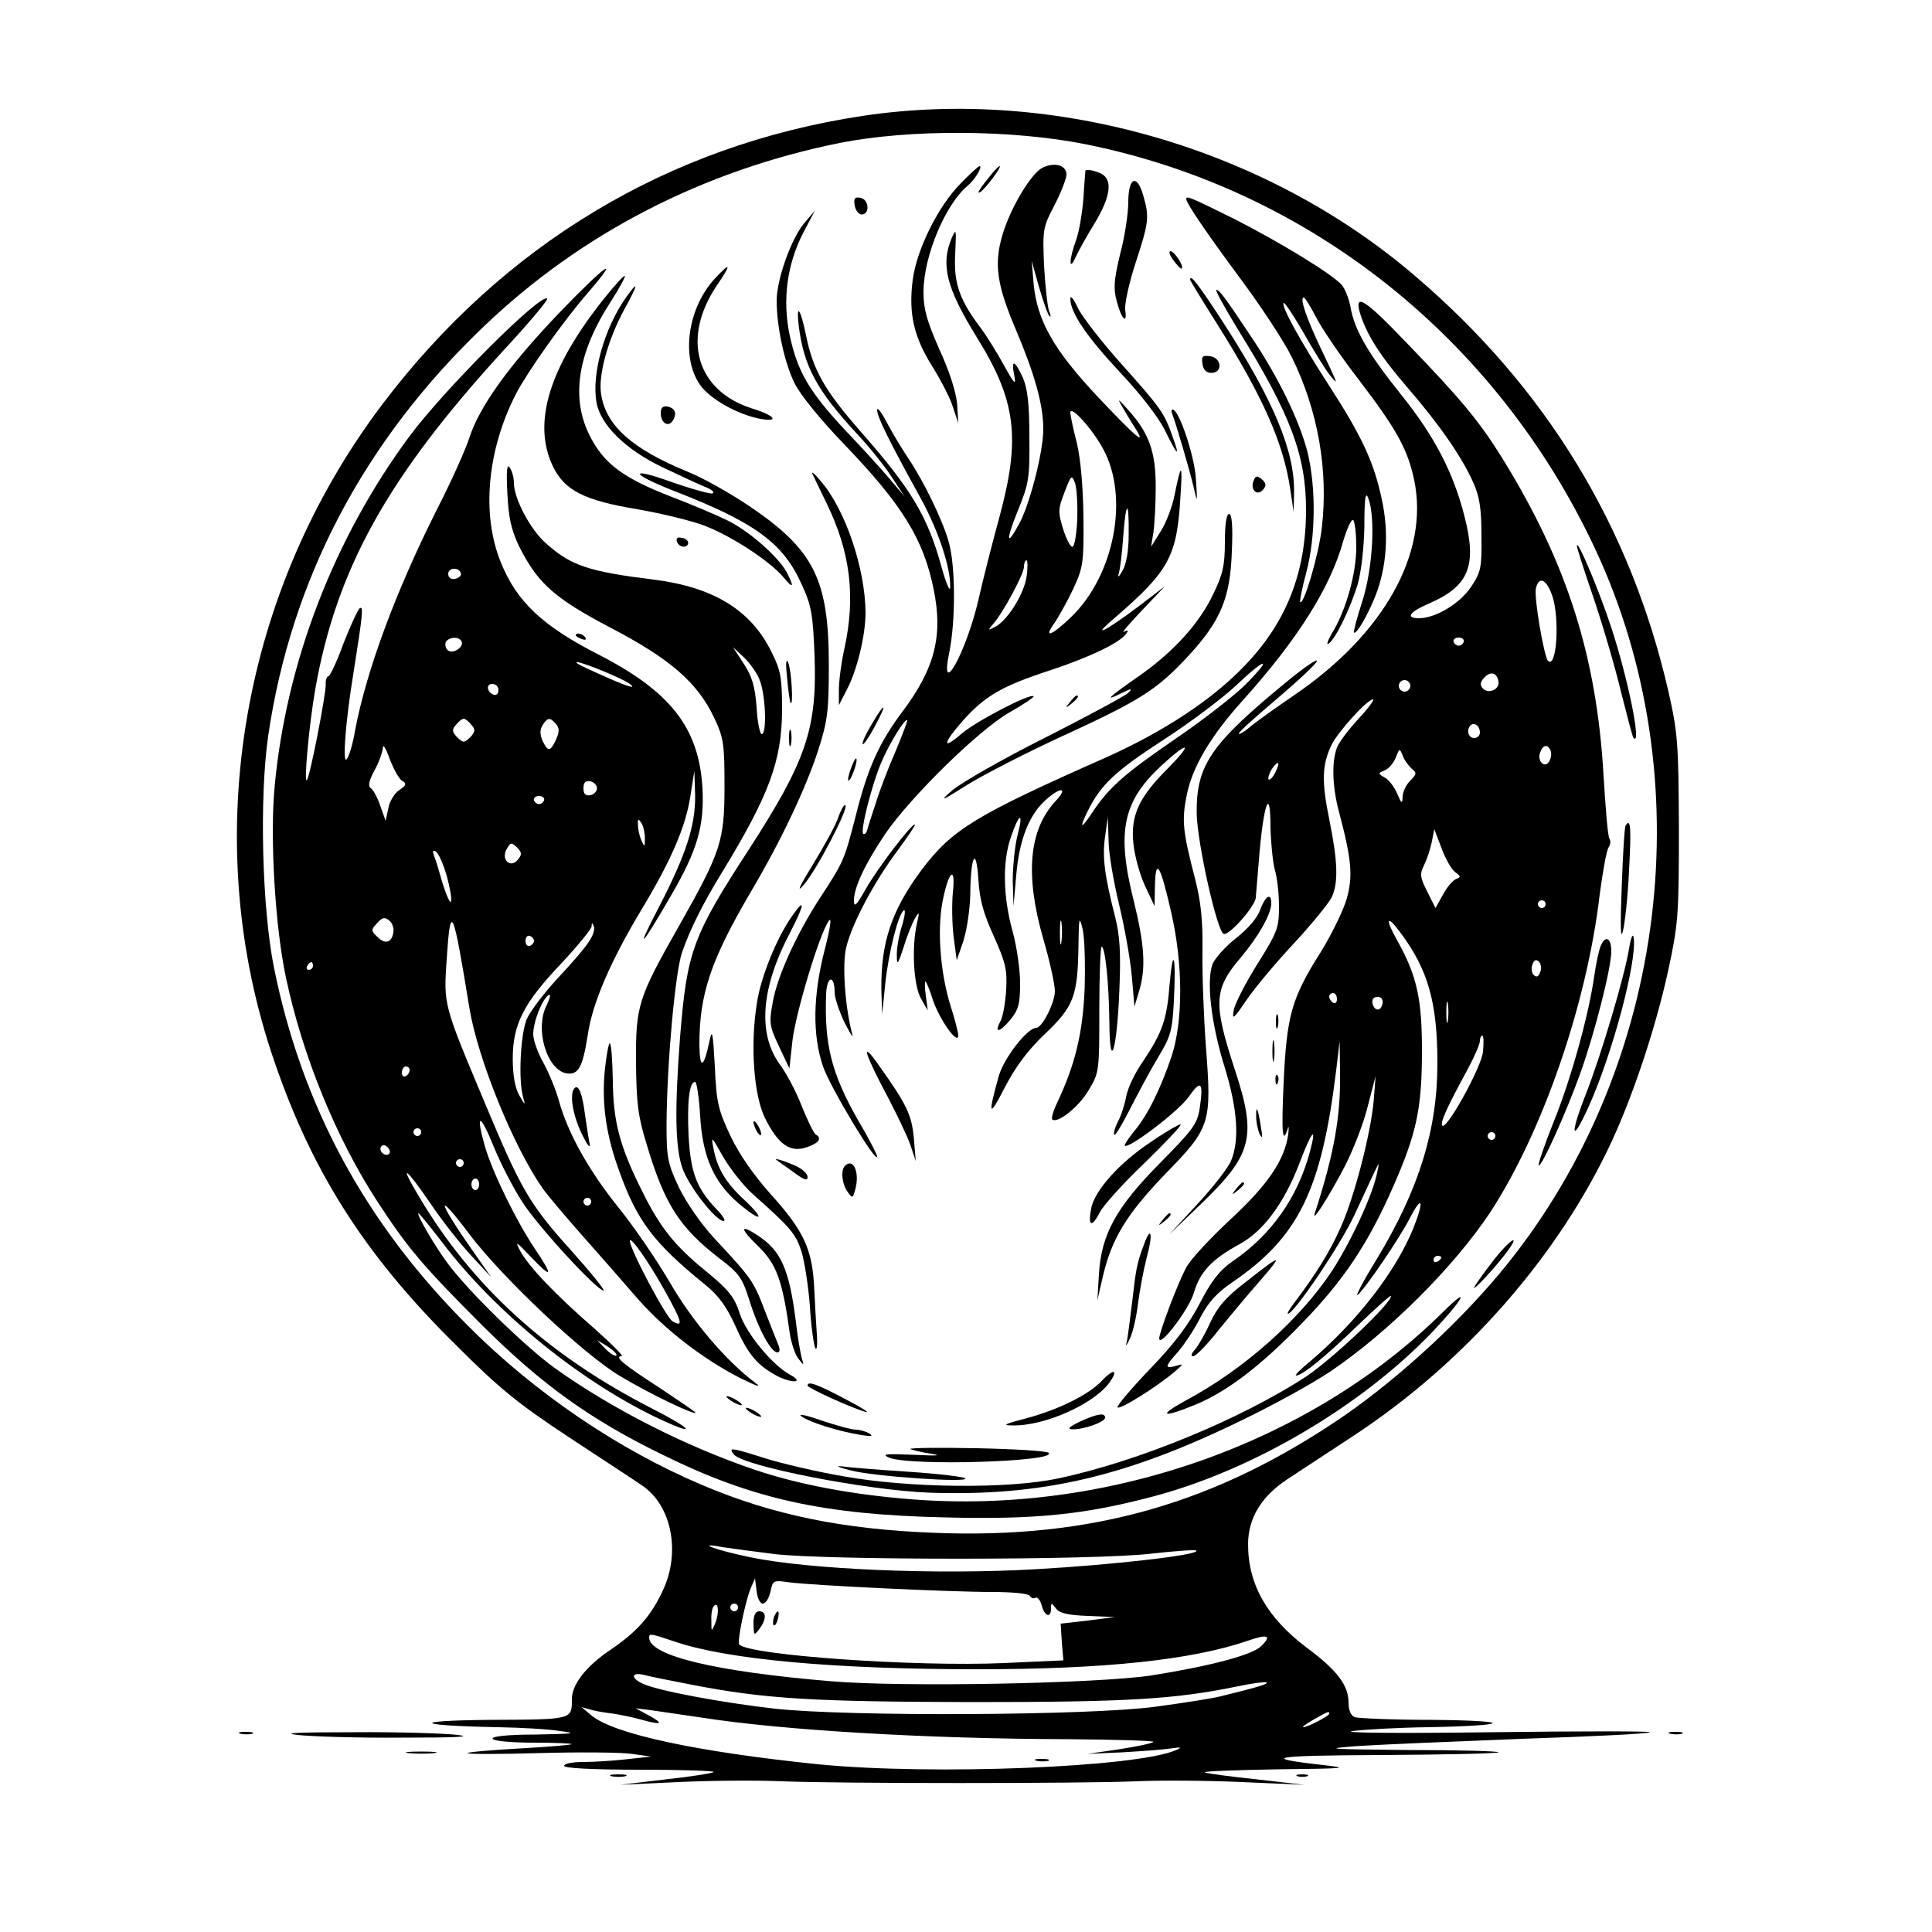 <?xml version="1.0" standalone="no"?>
<!DOCTYPE svg PUBLIC "-//W3C//DTD SVG 20010904//EN"
 "http://www.w3.org/TR/2001/REC-SVG-20010904/DTD/svg10.dtd">
<svg version="1.0" xmlns="http://www.w3.org/2000/svg"
 width="500pt" height="500pt" viewBox="0 0 500 500"
 preserveAspectRatio="xMidYMid meet">

<g transform="translate(0,500) scale(0.1,-0.1)"
fill="#000000" stroke="none">
<path d="M2232 4700 c-503 -76 -931 -334 -1243 -747 -363 -481 -472 -1111
-288 -1673 99 -301 237 -522 478 -760 114 -114 161 -152 291 -238 85 -56 171
-112 191 -126 77 -51 101 -172 55 -271 -31 -67 -67 -108 -138 -156 -62 -42
-98 -89 -98 -126 0 -54 3 -53 -214 -54 -208 -2 -192 -15 24 -19 58 -1 130 -5
160 -10 46 -6 36 -7 -63 -9 -76 0 -116 -5 -112 -11 3 -6 51 -10 107 -10 56 0
99 -2 97 -4 -2 -2 -62 -7 -134 -11 -71 -4 -132 -9 -135 -12 -3 -3 81 -3 185 0
105 3 213 2 240 -2 l50 -7 -64 -7 c-35 -4 -86 -7 -112 -7 -27 0 -49 -4 -49
-10 0 -6 72 -10 197 -10 108 0 194 -3 190 -6 -3 -3 -59 -12 -124 -19 l-118
-14 150 7 c83 4 204 5 270 2 153 -6 764 -6 915 0 63 3 187 2 275 -2 l160 -7
-122 14 c-67 7 -128 15 -135 18 -7 3 77 6 187 8 178 2 191 3 120 11 -169 19
-133 25 154 26 162 1 297 4 299 7 3 3 -102 6 -234 6 -205 2 -224 3 -134 10 58
4 251 12 430 19 178 6 327 13 330 17 3 3 -182 3 -410 0 -230 -3 -391 -2 -360
3 30 4 118 9 195 10 216 4 226 17 13 19 -102 0 -193 4 -202 7 -10 4 -16 18
-16 38 0 44 -29 83 -107 141 -103 77 -153 164 -153 268 0 68 34 124 102 169
29 19 105 69 169 111 290 190 533 467 671 765 56 122 113 293 145 439 26 121
28 141 28 368 -1 223 -3 248 -27 355 -98 427 -316 786 -656 1076 -386 331
-933 489 -1430 414z m581 -74 c576 -117 1060 -502 1315 -1046 278 -594 188
-1333 -226 -1850 -111 -139 -275 -291 -422 -393 -331 -227 -652 -320 -1060
-304 -238 9 -419 46 -601 123 -218 92 -435 239 -609 414 -265 265 -429 569
-501 926 -31 154 -38 439 -15 599 59 405 248 765 559 1061 252 241 568 403
920 474 181 36 448 35 640 -4z m-808 -3648 c140 -16 826 -16 973 1 63 7 116
11 118 8 11 -11 -217 -37 -414 -48 -254 -15 -588 -1 -741 31 -88 18 -146 40
-71 26 19 -3 80 -11 135 -18z m-31 -128 c8 0 16 14 20 31 6 29 7 30 48 24 60
-8 414 -25 525 -25 51 0 95 -4 98 -10 4 -6 10 -8 15 -5 5 3 12 -6 16 -20 7
-28 24 -34 24 -8 0 16 1 16 13 0 9 -12 31 -17 82 -19 l70 -3 -70 -9 -70 -8 3
-48 4 -47 -154 -7 c-231 -10 -657 20 -685 48 -6 6 16 113 30 146 l11 25 4 -32
c2 -19 9 -33 16 -33z m-123 -51 c-10 -23 -10 -23 -10 7 -1 17 2 34 7 38 11 12
14 -18 3 -45z m59 41 c0 -5 -4 -10 -10 -10 -5 0 -10 5 -10 10 0 6 5 10 10 10
6 0 10 -4 10 -10z m-162 -89 c136 -46 413 -71 782 -71 328 0 555 24 700 74 51
18 62 13 34 -14 -22 -23 -133 -52 -284 -76 -139 -21 -644 -31 -830 -15 -299
25 -470 66 -470 113 0 11 3 11 68 -11z m42 -111 c190 -37 315 -44 725 -45 401
0 525 7 689 41 38 8 71 12 74 10 4 -4 -17 -11 -115 -35 -21 -6 -99 -18 -173
-28 -170 -23 -794 -26 -985 -5 -133 15 -301 46 -340 64 -34 15 -32 32 3 23 15
-4 70 -15 122 -25z m-202 -75 c18 -3 49 -9 70 -15 54 -15 62 -12 22 10 l-35
19 40 -5 c22 -3 81 -12 130 -19 210 -33 585 -55 948 -56 126 -1 226 -4 222 -7
-4 -4 -43 -12 -88 -19 l-82 -12 90 4 c50 3 106 7 125 10 27 4 30 3 14 -4 -100
-45 -632 -66 -926 -37 -312 32 -530 78 -588 127 l-25 21 25 -7 c14 -4 40 -8
58 -10z m1852 0 c0 -6 -56 -35 -67 -35 -4 1 8 9 27 20 39 22 40 22 40 15z"/>
<path d="M2698 4566 c-30 -15 -84 -106 -104 -175 -22 -75 -14 -129 35 -244 49
-116 71 -194 71 -258 0 -56 -32 -183 -59 -238 -36 -69 -40 -54 -7 27 29 71 31
85 30 192 0 86 -5 125 -17 153 -21 46 -31 48 -22 5 5 -27 0 -22 -27 27 -18 33
-45 76 -59 95 -57 75 -71 118 -67 193 3 63 3 68 -9 41 -29 -69 -14 -129 65
-257 102 -164 114 -261 58 -467 -19 -69 -43 -164 -54 -213 -32 -137 -102 -262
-75 -134 16 80 16 219 -1 282 -15 56 -65 159 -106 220 -15 22 -39 62 -54 90
-14 27 -26 43 -26 34 0 -17 28 -75 113 -229 46 -84 78 -181 76 -230 0 -14 -11
11 -23 55 -36 130 -78 200 -212 352 -90 103 -120 156 -138 245 -14 69 -26 86
-19 26 13 -106 47 -169 153 -283 31 -33 70 -82 88 -110 l33 -50 -38 45 c-21
25 -72 81 -114 125 -94 100 -125 153 -145 246 -20 93 -7 187 36 269 l29 55
-28 -33 c-33 -39 -71 -145 -71 -200 0 -69 21 -164 47 -215 14 -29 70 -97 127
-156 150 -156 206 -246 232 -375 25 -120 4 -205 -80 -317 -60 -80 -90 -145
-121 -269 -30 -116 -31 -119 -91 -211 -61 -93 -112 -204 -124 -272 -10 -54 -9
-62 16 -115 l27 -57 8 73 c9 73 70 276 94 309 8 11 4 -18 -11 -76 -30 -117
-32 -219 -4 -301 18 -53 140 -256 140 -233 0 5 -22 48 -50 95 -68 120 -87 194
-82 326 2 47 22 50 22 4 0 -15 12 -49 25 -77 14 -27 23 -43 21 -33 -19 70 -27
182 -16 226 15 63 74 172 133 251 26 35 46 65 45 67 -6 6 -95 -110 -127 -166
-25 -44 -31 -50 -31 -30 0 34 30 96 81 172 65 95 242 269 321 314 37 21 65 40
63 42 -8 9 -152 -66 -188 -98 -50 -43 -47 -24 5 35 57 64 102 90 225 130 103
34 185 73 199 97 5 7 2 8 -7 3 -8 -4 13 20 46 55 l60 63 -68 -52 c-89 -67
-126 -84 -62 -30 141 122 161 159 170 314 6 88 2 89 -15 5 -6 -31 -22 -73 -36
-95 l-25 -40 6 37 c3 21 6 74 6 118 0 91 -17 139 -72 200 -26 29 -28 30 -15 8
9 -16 23 -39 32 -53 33 -51 7 -30 -93 76 -116 123 -159 199 -168 295 l-5 59
19 -68 c11 -38 23 -72 27 -75 4 -4 4 2 -1 13 -4 11 -10 64 -13 117 -4 94 -3
100 27 157 17 33 31 69 31 79 0 25 -31 33 -62 18z m157 -728 c68 -125 29 -327
-83 -435 -52 -50 -73 -56 -42 -14 11 17 33 56 48 88 25 54 27 67 26 183 -1 79
-7 150 -17 193 -10 38 -17 73 -17 79 0 21 57 -42 85 -94z m-67 -182 c-2 -39
-7 -71 -13 -71 -5 0 -16 21 -24 47 -13 43 -13 51 4 94 17 45 19 46 27 24 5
-13 7 -56 6 -94z m133 -40 c0 -41 -6 -76 -16 -93 -9 -16 -13 -19 -10 -8 4 11
9 55 12 98 7 93 15 95 14 3z m-264 -107 c-6 -45 -49 -114 -81 -131 -20 -10
-20 -10 -5 8 26 30 79 129 79 147 0 9 3 17 6 17 4 0 4 -18 1 -41z m-340 -455
c-19 -43 -42 -104 -51 -134 -10 -30 -20 -61 -22 -69 -2 -8 -7 -11 -10 -9 -8 8
22 126 46 183 21 50 62 117 68 111 1 -2 -13 -39 -31 -82z"/>
<path d="M2485 4524 c-58 -59 -113 -171 -123 -249 -11 -86 3 -147 50 -222 22
-35 47 -83 54 -106 l14 -42 -3 50 c-3 31 -20 85 -46 141 -32 73 -41 103 -41
148 0 92 56 227 115 276 18 15 39 50 30 50 -3 0 -26 -21 -50 -46z"/>
<path d="M2569 4553 c-32 -39 -44 -57 -32 -50 13 8 57 67 50 67 -2 0 -10 -8
-18 -17z"/>
<path d="M2809 4558 c0 -2 -3 -33 -5 -70 -3 -38 -11 -87 -19 -109 -19 -52 -19
-84 -1 -44 8 17 30 57 50 89 40 67 46 110 17 126 -18 9 -40 13 -42 8z"/>
<path d="M2920 4477 c0 -29 -9 -90 -21 -134 -16 -67 -18 -89 -9 -122 12 -47
28 -63 22 -23 -2 15 10 70 27 122 34 104 36 118 20 173 -16 58 -39 49 -39 -16z"/>
<path d="M2212 4468 c2 -12 10 -23 18 -23 22 0 19 39 -3 43 -15 3 -18 -1 -15
-20z"/>
<path d="M3070 4485 c0 -11 54 -90 143 -210 51 -69 110 -158 130 -199 68 -138
95 -292 78 -441 -8 -71 -47 -202 -56 -193 -2 2 5 37 16 78 24 91 25 219 3 309
-20 80 -75 194 -145 298 -71 107 -83 122 -91 123 -4 0 21 -46 56 -103 136
-219 176 -326 176 -466 0 -163 -51 -292 -159 -404 -84 -88 -209 -170 -358
-237 -339 -150 -398 -186 -477 -290 -79 -106 -107 -190 -105 -314 l2 -61 8 79
c9 84 34 181 48 190 5 3 3 -15 -5 -41 -8 -25 -14 -60 -13 -77 0 -26 3 -22 18
24 9 30 23 64 30 75 10 17 11 15 4 -15 -14 -61 -9 -162 11 -195 l17 -30 -5 38
c-3 20 -3 37 -1 37 2 0 11 -21 19 -47 17 -51 65 -119 66 -93 0 8 -9 43 -20 77
-26 83 -35 194 -21 268 15 80 35 99 27 25 -3 -30 -2 -82 2 -115 l8 -60 17 49
c9 28 17 81 18 120 1 101 15 129 21 41 3 -53 13 -89 40 -148 30 -67 35 -87 32
-138 -2 -32 -8 -68 -14 -80 -18 -33 -5 -33 24 1 22 27 26 41 26 96 0 35 -9 97
-20 136 -24 87 -26 178 -4 241 22 65 34 68 17 4 -7 -28 -12 -81 -12 -117 l2
-65 7 80 c8 95 35 160 80 198 37 32 54 28 22 -6 -69 -74 -80 -190 -32 -357 17
-58 30 -118 30 -135 0 -30 -33 -95 -48 -95 -23 0 -83 -77 -97 -124 -29 -104
-26 -111 15 -31 29 56 61 98 105 140 74 70 84 98 86 225 1 77 2 81 11 45 5
-22 7 -92 5 -155 -5 -114 -24 -195 -73 -298 -9 -19 -13 -36 -11 -39 13 -12 69
32 94 75 28 46 28 50 28 210 0 89 3 162 6 162 9 0 19 -94 20 -195 1 -135 20
-73 26 85 4 96 1 139 -11 187 -27 105 -34 156 -26 208 l7 50 2 -60 c0 -33 13
-107 27 -165 14 -58 29 -141 33 -185 l7 -80 12 40 c18 60 14 119 -13 230 -47
185 -30 264 79 361 66 60 71 48 7 -16 -73 -73 -95 -120 -88 -191 3 -32 16 -81
30 -111 l25 -53 1 55 c2 72 14 52 42 -71 31 -135 31 -281 1 -373 -29 -85 -62
-153 -98 -195 -14 -18 -25 -34 -23 -36 10 -9 139 89 165 126 32 46 39 39 29
-28 -6 -41 -17 -56 -102 -142 -115 -116 -153 -186 -159 -289 l-4 -67 14 61
c23 98 61 161 161 265 118 121 121 131 106 329 -6 80 -10 192 -9 250 1 78 -4
126 -19 185 -32 123 -35 151 -22 216 14 73 62 154 145 246 143 159 227 293
260 412 10 33 21 58 26 55 4 -3 8 -34 8 -70 0 -69 -27 -165 -63 -223 -11 -19
-15 -31 -9 -27 18 11 57 92 76 155 9 33 16 93 17 150 0 73 3 90 10 72 19 -49
12 -181 -15 -266 -14 -43 -24 -81 -22 -82 6 -6 36 45 56 96 29 74 35 163 16
249 -20 95 -51 162 -135 292 -75 116 -126 208 -119 216 3 2 26 -33 52 -78 26
-46 56 -94 67 -108 24 -29 24 -30 -24 71 -37 78 -54 129 -43 129 3 0 17 -22
31 -49 13 -27 63 -101 111 -163 100 -131 127 -181 144 -261 39 -189 -79 -399
-312 -557 -51 -35 -103 -72 -115 -83 -13 -11 -25 -18 -27 -16 -3 2 41 42 97
89 55 47 103 91 105 99 3 8 -31 -15 -74 -50 -200 -164 -238 -218 -237 -343 1
-76 53 -308 70 -313 14 -5 83 73 83 95 1 9 5 63 10 120 12 130 28 164 28 61 1
-41 6 -90 11 -109 6 -19 11 -62 11 -95 0 -57 -4 -67 -56 -150 -30 -48 -58
-102 -61 -119 -5 -27 -1 -24 33 26 21 31 77 98 124 148 47 51 90 104 97 119
17 38 15 93 -7 201 -20 98 -19 142 7 194 18 35 92 116 106 116 5 0 -11 -22
-37 -50 -25 -27 -51 -61 -56 -75 -14 -37 -12 -101 5 -165 33 -124 37 -168 20
-227 -9 -30 -39 -92 -67 -137 -76 -120 -88 -165 -96 -338 -6 -132 -3 -163 11
-118 2 8 3 2 1 -15 -9 -67 -54 -133 -151 -222 -52 -49 -104 -104 -114 -125
-24 -46 -69 -167 -69 -182 1 -25 78 77 90 119 15 52 46 86 116 124 63 34 116
105 156 208 33 88 47 103 28 32 -32 -119 -100 -215 -201 -284 -33 -23 -54 -50
-84 -108 -28 -54 -66 -105 -128 -169 -48 -50 -86 -95 -85 -100 3 -9 101 52
148 92 24 21 24 21 3 15 -30 -8 -29 -2 7 38 16 19 42 58 57 88 20 39 43 64 83
91 171 117 230 238 268 548 l9 75 1 -80 c2 -112 -15 -210 -65 -364 -10 -31 38
45 78 122 22 43 49 113 59 155 l20 77 -5 -65 c-8 -85 -50 -249 -86 -328 -27
-61 -64 -120 -116 -189 -14 -18 -23 -33 -20 -33 16 0 136 178 172 255 72 155
66 145 59 110 -11 -56 -66 -175 -116 -253 -84 -127 -228 -256 -382 -338 -71
-39 -57 -44 26 -10 83 34 171 101 278 212 108 111 171 206 236 354 60 137 74
201 74 351 0 135 -13 194 -65 287 -31 55 -26 66 8 20 73 -97 97 -182 97 -340
0 -172 -48 -326 -156 -505 -36 -58 -58 -101 -50 -94 20 17 109 148 135 199 32
62 37 45 9 -26 -46 -113 -145 -241 -267 -345 -25 -20 -41 -37 -37 -37 16 0 74
47 159 129 48 46 87 81 87 77 0 -20 -152 -163 -219 -208 -168 -110 -437 -221
-642 -264 -130 -28 -386 -25 -554 5 -71 12 -164 34 -205 47 -88 28 -96 29 -81
10 26 -31 345 -93 506 -99 290 -10 509 41 810 188 83 40 184 96 227 125 150
101 320 270 415 413 135 207 250 539 283 822 8 61 18 115 23 122 5 7 6 17 2
23 -4 6 -10 79 -15 163 -18 310 -95 551 -262 821 -59 95 -106 152 -247 298
-107 112 -136 131 -122 80 16 -55 52 -112 121 -192 84 -97 143 -182 172 -247
17 -37 22 -69 22 -139 1 -83 -1 -94 -27 -133 -29 -43 -90 -80 -134 -81 -37 0
-26 16 25 38 104 45 125 98 92 226 -29 114 -78 208 -165 316 -84 105 -120 166
-130 226 -4 21 -14 47 -23 57 -25 28 -159 110 -279 171 -113 56 -123 60 -123
51z m947 -1026 c20 -58 12 -192 -11 -169 -10 11 -37 166 -31 188 8 32 27 23
42 -19z m-229 -120 c-2 -6 -8 -10 -13 -10 -5 0 -11 4 -13 10 -2 6 4 11 13 11
9 0 15 -5 13 -11z m-564 -110 c-27 -27 -107 -90 -179 -139 -134 -92 -175 -127
-219 -194 -29 -44 -34 -41 -10 7 34 67 70 101 193 181 70 45 156 110 191 143
77 73 95 74 24 2z m654 8 c4 -21 -25 -34 -40 -19 -8 8 -8 16 2 27 16 19 34 15
38 -8z m-228 -12 c0 -8 -7 -15 -15 -15 -8 0 -15 7 -15 15 0 8 7 15 15 15 8 0
15 -7 15 -15z m180 -121 c0 -8 -7 -14 -15 -14 -15 0 -21 21 -9 33 10 9 24 -2
24 -19z m183 -47 c3 -8 1 -20 -4 -28 -11 -19 -32 2 -23 24 7 20 20 22 27 4z
m-360 -46 c14 -11 14 -14 -4 -32 -10 -10 -19 -29 -19 -41 -1 -20 -3 -18 -14 8
-8 18 -22 37 -33 42 -17 10 -17 11 0 18 10 4 23 18 29 33 10 25 10 25 18 6 4
-12 15 -26 23 -34z m-353 -11 c-6 -12 -14 -20 -17 -17 -2 3 1 14 8 26 7 11 15
18 17 16 2 -2 -2 -13 -8 -25z m466 -257 c15 -11 15 -13 2 -18 -9 -4 -24 -22
-34 -41 l-19 -34 -21 42 c-19 37 -20 46 -9 68 7 14 16 40 20 59 l7 35 19 -50
c10 -27 26 -55 35 -61z m234 -83 c0 -5 -4 -10 -10 -10 -5 0 -10 5 -10 10 0 6
5 10 10 10 6 0 10 -4 10 -10z m-1253 -97 c-2 -16 -4 -5 -4 22 0 28 2 40 4 28
2 -13 2 -35 0 -50z m1239 -79 c-4 -12 -10 -14 -17 -7 -5 5 -7 17 -3 27 4 12
10 14 17 7 5 -5 7 -17 3 -27z m-526 -70 c0 -8 -4 -12 -10 -9 -5 3 -10 10 -10
16 0 5 5 9 10 9 6 0 10 -7 10 -16z m118 -11 c-4 -22 -22 -20 -26 1 -2 10 3 16
13 16 10 0 15 -7 13 -17z m169 -45 c-2 -13 -4 -3 -4 22 0 25 2 35 4 23 2 -13
2 -33 0 -45z m91 -80 c-5 -43 -99 -211 -106 -190 -3 11 11 43 67 146 17 32 31
64 31 72 0 8 3 14 6 14 4 0 4 -19 2 -42z m32 -218 c0 -5 -4 -10 -10 -10 -5 0
-10 5 -10 10 0 6 5 10 10 10 6 0 10 -4 10 -10z m-140 -314 c0 -3 -4 -8 -10
-11 -5 -3 -10 -1 -10 4 0 6 5 11 10 11 6 0 10 -2 10 -4z"/>
<path d="M3037 4326 c10 -13 19 -23 21 -21 7 6 -19 45 -29 45 -5 0 -2 -11 8
-24z"/>
<path d="M1446 4189 c-129 -135 -205 -241 -231 -321 -9 -29 -47 -114 -85 -188
-107 -213 -182 -417 -211 -570 -6 -36 -16 -69 -22 -75 -11 -12 -3 97 18 225
24 152 26 172 16 166 -5 -4 -24 -45 -42 -91 -17 -47 -35 -85 -39 -85 -4 0 -8
-10 -7 -22 0 -28 -41 -240 -49 -247 -8 -9 6 145 22 236 55 311 187 548 486
875 66 71 117 132 114 135 -16 16 -270 -239 -357 -357 -195 -264 -318 -584
-348 -903 -13 -133 1 -366 29 -497 43 -203 130 -415 235 -577 80 -123 119
-169 274 -324 153 -152 279 -243 466 -334 231 -114 415 -155 730 -162 232 -6
360 7 535 53 261 68 545 236 728 428 77 81 101 124 29 53 -343 -341 -871 -528
-1380 -487 -152 12 -290 38 -403 76 -180 61 -371 158 -519 264 -77 56 -223
198 -276 270 -32 42 -83 130 -76 130 2 0 29 -33 59 -72 140 -186 369 -371 575
-465 90 -41 70 -19 -28 31 -271 138 -470 319 -608 555 -49 82 -31 70 32 -22
30 -45 79 -107 107 -137 l51 -55 -49 70 c-90 128 -96 159 -8 42 84 -112 298
-314 392 -369 73 -44 194 -102 194 -94 0 2 -43 31 -94 65 -93 60 -118 81 -97
81 6 0 -26 32 -71 72 -100 87 -169 159 -192 201 -14 27 -10 24 28 -16 55 -58
59 -51 11 20 -49 73 -110 198 -130 266 -25 88 -13 88 23 -1 18 -44 51 -108 74
-143 40 -63 193 -229 210 -229 5 0 -33 47 -85 105 -108 120 -129 158 -222 380
-108 257 -107 254 -99 372 10 151 16 137 59 -127 22 -131 113 -356 189 -465
11 -16 59 -73 106 -126 47 -53 111 -126 142 -162 69 -78 167 -154 263 -203 43
-21 58 -27 40 -13 -76 57 -163 159 -222 261 -34 58 -94 146 -134 195 -77 96
-131 194 -153 276 -8 28 -26 72 -40 97 -14 25 -26 58 -26 73 0 33 23 91 40
102 6 4 4 -7 -5 -26 -32 -61 0 -169 52 -177 30 -4 41 16 54 99 12 83 59 191
138 323 75 124 114 212 127 291 l11 70 2 -63 c1 -78 -23 -153 -95 -292 -62
-119 -45 -102 33 33 68 117 86 180 81 277 -9 156 -82 250 -269 346 -145 74
-212 137 -253 239 -50 123 -36 288 39 435 29 56 121 187 187 263 89 103 44 71
-76 -54z m-253 -674 c1 -5 -6 -11 -15 -13 -11 -2 -18 3 -18 13 0 17 30 18 33
0z m1 -174 c9 -15 -23 -36 -36 -23 -5 5 -7 15 -4 21 9 13 33 14 40 2z m436
-111 c17 -13 0 -9 -53 14 -43 19 -81 36 -84 40 -14 14 114 -37 137 -54z m-340
-16 c0 -9 -5 -14 -12 -12 -18 6 -21 28 -4 28 9 0 16 -7 16 -16z m-70 -90 c11
-12 10 -18 -3 -32 -16 -15 -18 -15 -34 0 -13 14 -14 20 -3 32 7 9 16 16 20 16
4 0 13 -7 20 -16z m219 2 c9 -10 9 -20 0 -40 -15 -32 -21 -32 -35 -3 -7 17 -7
28 0 40 13 21 20 21 35 3z m-399 -146 c13 -8 12 -12 -7 -25 -12 -8 -25 -29
-28 -47 l-7 -32 -14 39 c-7 21 -18 41 -24 45 -8 5 -6 18 9 46 12 21 21 48 22
59 0 11 8 -2 17 -28 10 -26 24 -52 32 -57z m505 -20 c0 -8 -8 -16 -17 -18 -13
-2 -18 3 -18 18 0 15 5 20 18 18 9 -2 17 -10 17 -18z m-137 -31 c-2 -6 -8 -10
-13 -10 -5 0 -11 4 -13 10 -2 6 4 11 13 11 9 0 15 -5 13 -11z m261 -99 c0 -23
-1 -23 -9 -5 -5 11 -9 29 -9 40 -1 17 1 17 9 5 5 -8 9 -26 9 -40z m-329 -55
c-19 -23 -44 0 -29 27 10 18 12 19 27 5 13 -13 13 -19 2 -32z m-184 -41 c8
-30 14 -60 11 -67 -2 -6 -11 14 -21 45 -9 32 -19 65 -23 74 -4 12 -3 15 5 10
7 -4 19 -32 28 -62z m-138 -147 c-4 -27 -22 -32 -42 -11 -16 15 -16 18 0 35
13 15 20 16 31 7 8 -6 13 -20 11 -31z m506 -24 c-9 -15 -46 -58 -81 -95 -35
-38 -71 -85 -80 -106 -16 -39 -22 -159 -9 -202 6 -22 5 -21 -10 5 -11 19 -17
52 -17 95 0 89 28 144 125 246 43 46 78 89 79 96 0 11 2 11 6 0 3 -7 -3 -25
-13 -39z m-142 2 c0 -5 -5 -11 -11 -13 -6 -2 -11 4 -11 13 0 9 5 15 11 13 6
-2 11 -8 11 -13z m-572 -65 c0 -5 -5 -10 -11 -10 -5 0 -7 5 -4 10 3 6 8 10 11
10 2 0 4 -4 4 -10z m250 -269 c0 -6 -4 -13 -10 -16 -5 -3 -10 1 -10 9 0 9 5
16 10 16 6 0 10 -4 10 -9z m30 -161 c0 -5 -4 -10 -10 -10 -5 0 -10 5 -10 10 0
6 5 10 10 10 6 0 10 -4 10 -10z m-83 -56 c-9 -9 -28 6 -21 18 4 6 10 6 17 -1
6 -6 8 -13 4 -17z m193 -24 c0 -5 -4 -10 -10 -10 -5 0 -10 5 -10 10 0 6 5 10
10 10 6 0 10 -4 10 -10z m40 -55 c0 -8 -4 -15 -10 -15 -5 0 -10 7 -10 15 0 8
5 15 10 15 6 0 10 -7 10 -15z m290 -45 c0 -5 -4 -10 -10 -10 -5 0 -10 5 -10
10 0 6 5 10 10 10 6 0 10 -4 10 -10z m188 -226 c47 -84 52 -100 23 -84 -16 8
-112 189 -111 209 1 13 49 -55 88 -125z m-123 -172 c-3 -3 -16 5 -28 17 l-22
23 28 -17 c15 -10 25 -20 22 -23z"/>
<path d="M1849 4278 c-69 -76 -87 -201 -38 -273 25 -37 98 -78 157 -89 51 -9
37 9 -22 27 -144 46 -183 181 -91 318 39 57 37 63 -6 17z"/>
<path d="M1563 4227 c-142 -178 -186 -322 -132 -434 30 -62 80 -88 219 -111
63 -11 141 -30 172 -42 69 -26 167 -90 203 -131 28 -34 32 -31 11 10 -21 39
-96 106 -153 134 -26 13 -92 41 -147 62 -121 47 -172 84 -208 154 -52 99 -34
217 53 351 22 34 38 64 36 66 -2 2 -26 -24 -54 -59z"/>
<path d="M3080 4276 c0 -2 31 -53 69 -113 119 -189 172 -308 190 -428 l9 -60
1 50 c2 108 -53 239 -185 443 -64 98 -84 124 -84 108z"/>
<path d="M1620 4230 c-56 -79 -90 -199 -76 -273 11 -58 77 -122 172 -167 46
-22 96 -45 111 -51 15 -6 23 -13 17 -16 -6 -2 -56 12 -110 31 -109 39 -101 19
9 -24 211 -82 284 -135 332 -243 25 -54 29 -78 33 -183 7 -189 -21 -272 -169
-501 -147 -226 -161 -265 -179 -487 -14 -184 -13 -285 6 -339 16 -46 86 -137
107 -137 6 0 -3 15 -20 32 -51 54 -66 95 -71 190 -4 88 2 138 17 138 4 0 10
-39 13 -88 6 -105 35 -171 99 -226 59 -50 72 -45 17 7 -50 46 -72 83 -82 137
-6 31 -4 29 25 -23 18 -31 53 -76 78 -98 98 -87 110 -102 125 -147 8 -26 18
-90 22 -142 3 -52 10 -101 14 -109 4 -7 6 8 4 35 -2 27 -5 83 -7 124 -5 98
-28 146 -112 239 -43 48 -81 102 -104 150 -32 68 -37 87 -41 181 -5 90 -7 99
-14 65 -15 -70 -25 -74 -26 -9 0 131 29 218 132 394 80 135 144 271 176 370
24 75 27 101 27 220 0 221 -39 298 -207 411 -49 33 -120 73 -158 88 -144 59
-211 119 -224 199 -9 49 17 142 59 220 37 67 39 80 5 32z"/>
<path d="M2770 4227 c0 -36 42 -98 129 -191 52 -55 100 -117 116 -150 32 -66
40 -72 20 -17 -22 63 -31 75 -131 187 -53 59 -104 125 -115 148 -10 22 -19 33
-19 23z"/>
<path d="M3112 4058 c2 -15 10 -23 23 -23 30 0 27 39 -3 43 -20 3 -23 0 -20
-20z"/>
<path d="M1710 3931 c0 -25 19 -38 31 -20 12 19 6 33 -14 37 -11 2 -17 -3 -17
-17z"/>
<path d="M3034 3928 c9 -23 44 -142 55 -188 10 -44 10 -43 6 21 -4 61 -44 179
-60 179 -4 0 -4 -6 -1 -12z"/>
<path d="M1313 3724 c3 -63 10 -95 30 -137 48 -96 91 -135 238 -212 155 -81
224 -142 267 -232 25 -53 27 -68 27 -178 0 -141 -9 -169 -117 -360 -107 -188
-113 -208 -112 -355 1 -105 5 -139 28 -213 46 -154 85 -214 187 -293 53 -40
60 -51 79 -111 22 -71 55 -133 72 -133 6 0 7 7 3 18 -4 9 -20 50 -36 91 -29
76 -34 83 -132 188 -33 36 -71 91 -90 130 -29 62 -32 76 -32 163 1 158 22 391
40 445 21 60 53 125 104 208 122 200 154 288 155 418 0 84 -3 103 -27 151 -53
109 -151 169 -306 188 -168 21 -213 36 -277 93 -40 34 -84 116 -84 157 0 14
-5 32 -11 40 -7 11 -9 -8 -6 -66z m651 -479 c17 -35 22 -145 7 -145 -4 0 -11
31 -13 70 -4 54 -12 80 -33 112 l-28 43 26 -24 c14 -13 33 -38 41 -56z"/>
<path d="M2102 3775 c2 -5 19 -40 37 -77 62 -127 76 -242 46 -378 -8 -36 -14
-83 -14 -105 l0 -40 19 37 c28 52 50 143 50 203 -1 114 -52 266 -116 340 -14
17 -24 26 -22 20z"/>
<path d="M3244 3755 c-9 -23 10 -40 25 -22 9 11 8 17 -4 27 -12 10 -16 9 -21
-5z"/>
<path d="M3170 3598 c0 -60 -5 -84 -30 -135 -35 -75 -102 -149 -190 -211 -82
-57 -94 -69 -50 -47 28 14 32 14 20 2 -8 -8 -105 -60 -215 -116 -110 -55 -218
-117 -240 -136 -36 -31 -31 -30 40 15 44 27 157 85 251 128 198 91 239 118
319 204 84 91 109 150 113 271 3 66 0 97 -7 97 -7 0 -11 -27 -11 -72z"/>
<path d="M1752 3598 c5 -15 28 -18 29 -3 0 6 -7 12 -17 13 -10 3 -15 -1 -12
-10z"/>
<path d="M4081 3588 c-1 -4 19 -65 43 -135 24 -71 56 -180 71 -243 16 -63 30
-117 32 -119 23 -28 -13 152 -58 288 -30 91 -86 225 -88 209z"/>
<path d="M1490 3356 c0 -2 7 -7 16 -10 8 -3 12 -2 9 4 -6 10 -25 14 -25 6z"/>
<path d="M2037 3245 c3 -33 7 -62 9 -64 8 -9 2 85 -6 104 -6 13 -7 -2 -3 -40z"/>
<path d="M2769 3183 c-13 -16 -12 -17 4 -4 16 13 21 21 13 21 -2 0 -10 -8 -17
-17z"/>
<path d="M2255 3124 c-15 -25 -25 -47 -22 -50 2 -2 16 18 31 46 34 63 27 66
-9 4z"/>
<path d="M2042 3090 c0 -19 2 -27 5 -17 2 9 2 25 0 35 -3 9 -5 1 -5 -18z"/>
<path d="M2202 3011 c-6 -17 -9 -31 -6 -31 7 0 25 52 20 57 -2 2 -8 -10 -14
-26z"/>
<path d="M2170 2886 c-6 -19 -36 -74 -66 -123 -35 -57 -44 -76 -24 -53 34 39
116 197 108 206 -3 3 -11 -10 -18 -30z"/>
<path d="M4207 2863 c-3 -5 -7 -75 -10 -158 -4 -102 -3 -139 3 -115 5 19 13
90 16 158 6 110 4 137 -9 115z"/>
<path d="M3261 2645 c-7 -21 -32 -49 -61 -72 -27 -21 -54 -51 -61 -66 -18 -41
-5 -156 31 -271 33 -108 38 -187 16 -240 -8 -19 -47 -69 -87 -112 l-73 -79 83
80 c132 127 144 173 87 346 -57 174 -55 209 16 292 46 55 78 112 78 139 0 29
-15 20 -29 -17z"/>
<path d="M2051 2631 c-40 -56 -82 -159 -92 -226 -18 -111 -8 -241 21 -299 34
-68 65 -90 108 -75 32 11 40 23 23 33 -5 3 -21 36 -36 73 -14 37 -40 86 -58
110 -57 80 -47 199 29 342 36 70 39 90 5 42z"/>
<path d="M4216 2545 c-12 -73 -72 -275 -112 -377 -42 -107 -37 -130 7 -33 62
137 126 378 117 438 -2 13 -7 2 -12 -28z"/>
<path d="M4141 2548 c-4 -13 -11 -45 -15 -73 -14 -100 -59 -263 -103 -373 -25
-62 -43 -115 -41 -118 7 -6 72 138 108 239 37 103 80 272 80 315 0 37 -17 43
-29 10z"/>
<path d="M3027 2453 c-7 -92 -19 -125 -69 -200 -20 -28 -39 -68 -43 -89 -4
-21 -13 -51 -22 -67 -8 -16 -12 -31 -9 -34 2 -3 21 28 41 68 21 41 53 101 73
134 32 53 36 68 40 145 6 115 -2 146 -11 43z"/>
<path d="M3302 2355 c0 -16 2 -22 5 -12 2 9 2 23 0 30 -3 6 -5 -1 -5 -18z"/>
<path d="M3293 2280 c0 -25 2 -35 4 -22 2 12 2 32 0 45 -2 12 -4 2 -4 -23z"/>
<path d="M1565 2228 c-8 -86 4 -168 38 -260 46 -128 89 -185 221 -292 35 -28
56 -57 78 -105 34 -77 58 -105 111 -133 39 -19 69 -16 32 4 -45 24 -113 106
-130 157 -14 44 -28 62 -89 112 -80 65 -118 113 -163 204 -59 117 -76 182 -77
287 -1 54 -4 98 -8 98 -3 0 -9 -33 -13 -72z"/>
<path d="M2245 2270 c4 -14 27 -62 52 -108 24 -46 51 -102 59 -125 l14 -42 -5
60 c-6 61 -18 86 -92 190 -23 33 -33 41 -28 25z"/>
<path d="M3301 2204 c0 -11 3 -14 6 -6 3 7 2 16 -1 19 -3 4 -6 -2 -5 -13z"/>
<path d="M1487 2184 c-14 -14 -5 -70 19 -119 14 -29 22 -39 20 -25 -3 14 -8
48 -12 75 -7 56 -17 79 -27 69z"/>
<path d="M3251 2109 c0 -13 4 -33 9 -44 7 -14 8 -8 3 20 -7 46 -13 59 -12 24z"/>
<path d="M1950 2095 c0 -5 5 -17 10 -25 5 -8 10 -10 10 -5 0 6 -5 17 -10 25
-5 8 -10 11 -10 5z"/>
<path d="M2979 2045 c-82 -54 -146 -126 -155 -172 -9 -46 1 -52 22 -11 9 18
62 77 118 130 55 54 97 98 91 98 -5 0 -40 -20 -76 -45z"/>
<path d="M2011 1997 c2 -2 21 -15 42 -30 28 -21 37 -24 37 -13 0 9 -16 23 -36
31 -33 14 -54 19 -43 12z"/>
<path d="M2187 1983 c-12 -11 -8 -48 7 -68 12 -17 13 -17 20 9 11 43 -6 80
-27 59z"/>
<path d="M3199 1923 c-13 -16 -12 -17 4 -4 16 13 21 21 13 21 -2 0 -10 -8 -17
-17z"/>
<path d="M3009 1843 c-13 -16 -12 -17 4 -4 16 13 21 21 13 21 -2 0 -10 -8 -17
-17z"/>
<path d="M1962 1775 c48 -47 63 -88 82 -226 4 -26 14 -55 22 -65 15 -19 15
-19 9 1 -3 10 -11 55 -16 100 -17 131 -38 178 -97 217 -48 32 -48 19 0 -27z"/>
<path d="M2962 1783 c-20 -53 -22 -65 -32 -153 -6 -49 -12 -97 -15 -107 -3
-10 1 -4 9 12 8 17 17 57 21 90 4 33 14 86 22 118 17 60 13 88 -5 40z"/>
<path d="M3864 1737 c-22 -29 -44 -59 -48 -67 -9 -18 58 54 86 93 35 48 4 28
-38 -26z"/>
<path d="M3225 1683 c-54 -41 -75 -67 -93 -106 -13 -29 -31 -60 -39 -69 -10
-11 -12 -18 -5 -18 7 0 38 32 69 72 32 39 77 93 101 120 65 75 61 75 -33 1z"/>
<path d="M2851 1426 c-34 -36 -112 -74 -193 -96 -58 -15 -66 -19 -38 -19 85
-2 217 58 254 115 21 31 6 31 -23 0z"/>
<path d="M2090 1414 c0 -6 114 -58 150 -68 14 -4 -10 11 -52 33 -74 39 -98 48
-98 35z"/>
<path d="M1880 1386 c0 -3 9 -10 20 -16 11 -6 20 -8 20 -6 0 3 -9 10 -20 16
-11 6 -20 8 -20 6z"/>
<path d="M1930 1356 c0 -3 9 -10 20 -16 11 -6 20 -8 20 -6 0 3 -9 10 -20 16
-11 6 -20 8 -20 6z"/>
<path d="M2075 1334 c21 -15 93 -38 155 -48 25 -4 31 -3 20 4 -8 5 -24 10 -35
10 -11 0 -51 11 -90 24 -42 15 -62 18 -50 10z"/>
<path d="M2795 1321 c-29 -14 -34 -20 -19 -20 28 -1 84 19 84 30 0 14 -21 10
-65 -10z"/>
<path d="M2356 1250 c3 -2 26 -8 52 -12 32 -5 19 -6 -43 -3 -71 3 -85 2 -65
-7 52 -23 438 -11 414 12 -5 5 -89 10 -186 12 -97 2 -174 1 -172 -2z"/>
<path d="M2200 1195 c58 -16 310 -33 298 -21 -3 4 -69 12 -145 17 -76 5 -154
11 -173 14 -20 2 -11 -2 20 -10z"/>
<path d="M1950 798 c1 -31 1 -32 15 -14 19 25 19 46 0 46 -10 0 -15 -10 -15
-32z"/>
<path d="M2003 815 c-3 -9 -3 -18 -1 -21 3 -3 8 4 11 16 6 23 -1 27 -10 5z"/>
<path d="M2683 443 c9 -2 23 -2 30 0 6 3 -1 5 -18 5 -16 0 -22 -2 -12 -5z"/>
<path d="M623 513 c9 -2 23 -2 30 0 6 3 -1 5 -18 5 -16 0 -22 -2 -12 -5z"/>
<path d="M770 510 c36 -4 157 -8 270 -7 138 0 185 2 145 7 -33 4 -154 8 -270
7 -143 0 -189 -2 -145 -7z"/>
<path d="M4323 513 c9 -2 23 -2 30 0 6 3 -1 5 -18 5 -16 0 -22 -2 -12 -5z"/>
<path d="M1058 463 c17 -2 47 -2 65 0 17 2 3 4 -33 4 -36 0 -50 -2 -32 -4z"/>
<path d="M1583 403 c9 -2 25 -2 35 0 9 3 1 5 -18 5 -19 0 -27 -2 -17 -5z"/>
<path d="M3358 403 c6 -2 18 -2 25 0 6 3 1 5 -13 5 -14 0 -19 -2 -12 -5z"/>
</g>
</svg>
